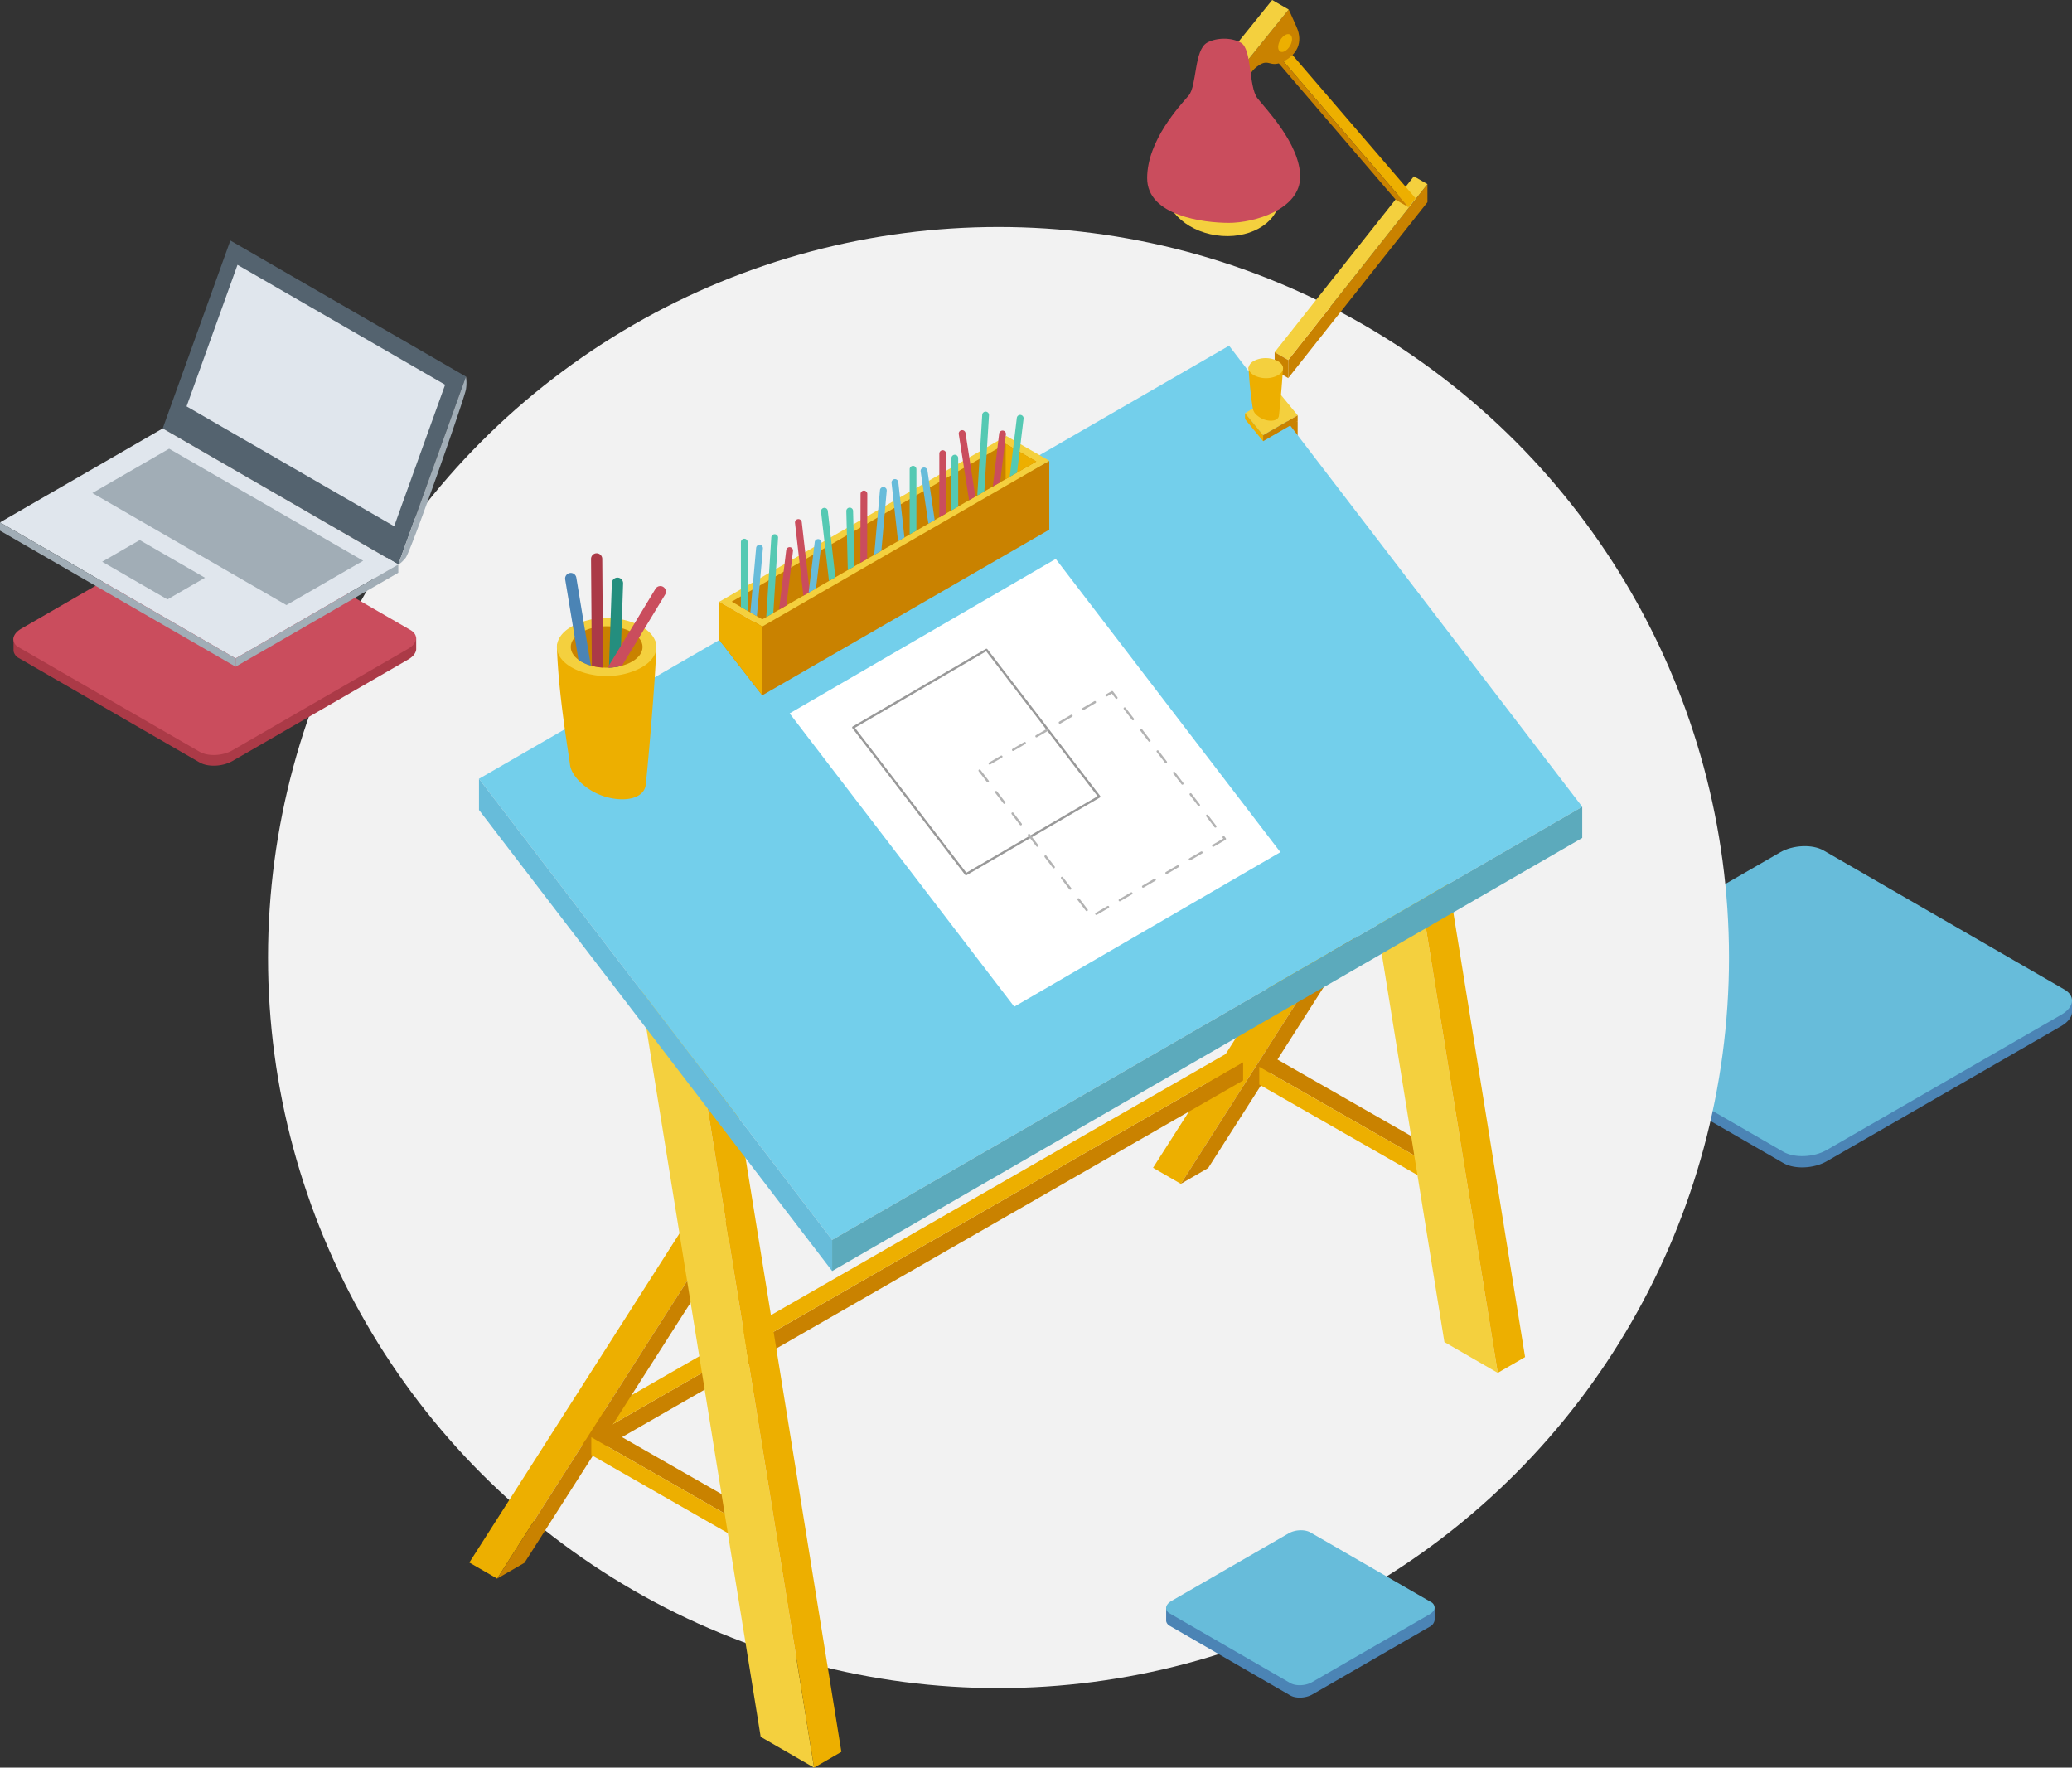 <svg id="ilustra" xmlns="http://www.w3.org/2000/svg" viewBox="0 0 919.02 783.94"><rect x="0" y="0" width="919.02" height="783.94" fill="#333333" stroke="none"/><defs><style>.cls-1{fill:#4b84b5;}.cls-2{fill:#67bcda;}.cls-3{fill:#f2f2f2;}.cls-4{fill:#c98200;}.cls-5{fill:#f4d03e;}.cls-6{fill:#edaf00;}.cls-7{fill:#73cfeb;}.cls-8,.cls-9{fill:#fff;}.cls-9{stroke:#999;}.cls-10,.cls-9{stroke-linecap:round;stroke-linejoin:round;}.cls-10{fill:none;stroke:#b3b3b3;stroke-dasharray:6;}.cls-11{fill:#5caabc;}.cls-12{fill:#1b1464;}.cls-13{fill:#ca4d5d;}.cls-14{fill:#ab3a47;}.cls-15{fill:#54636f;}.cls-16{fill:#e0e6ed;}.cls-17{fill:#a1adb6;}.cls-18{fill:#248e7e;}.cls-19{fill:#55c9b3;}</style></defs><title>arts-and-design_art</title><path class="cls-1" d="M791,515.82,684.17,454.15a6,6,0,0,1-3.3-4.28c0-.12,0-5.43,0-5.55-.1-2.24,1.51.55,4.72-1.3L789.6,383c5.7-3.3,14.33-3.66,19.27-.8l106.82,61.67c2.28,1.31,3.37-1.85,3.33,0,0,.08,0,5.08,0,5.15-.15,2.09-1.74,4.26-4.7,6L810.26,515C804.55,518.31,795.92,518.67,791,515.82Z"/><path class="cls-2" d="M791,510.82,684.17,449.15c-2.24-1.29-3.34-3-3.34-4.83,0-2.19,1.6-4.5,4.72-6.3L789.6,378c5.7-3.3,14.33-3.66,19.27-.8l106.82,61.67c2.31,1.33,3.4,3.13,3.33,5-.08,2.14-1.68,4.37-4.71,6.13L810.26,510C804.55,513.31,795.92,513.67,791,510.82Z"/><circle class="cls-3" cx="442.88" cy="424.67" r="324"/><polygon class="cls-4" points="633.13 89.67 571.38 167.68 571.38 159.68 633.13 81.67 633.13 89.67"/><polygon class="cls-5" points="565.37 156.2 627.12 78.2 633.13 81.67 571.38 159.68 565.37 156.2"/><polygon class="cls-4" points="565.37 156.2 565.37 164.2 571.38 167.68 571.38 159.68 565.37 156.2"/><polygon class="cls-4" points="575.57 186.82 575.57 194.71 570.63 194.71 570.63 188.57 575.57 186.82"/><polygon class="cls-6" points="523.75 525.03 511.42 517.91 511.42 517.91 612.8 359.14 625.13 366.26 523.75 525.03"/><polygon class="cls-4" points="535.87 518.03 637.25 359.26 625.13 366.26 523.75 525.03 535.87 518.03"/><polygon class="cls-4" points="629.16 513.52 558.55 473.13 565.37 469.2 635.98 509.59 629.16 513.52"/><polygon class="cls-6" points="629.16 521.4 558.55 481.01 558.55 473.13 629.16 513.52 629.16 521.4"/><polygon class="cls-5" points="640.65 595.2 586.01 256.6 609.67 270.26 664.32 608.86 664.32 608.86 640.65 595.2"/><polygon class="cls-6" points="676.44 601.86 664.32 608.86 609.67 270.26 621.8 263.26 676.44 601.86"/><polygon class="cls-4" points="258.14 647.55 551.38 479.18 551.38 471.07 551.38 471.07 258.14 639.45 258.14 647.55"/><polygon class="cls-6" points="258.14 639.45 251.13 635.41 544.38 467.03 544.38 467.03 551.38 471.07 258.14 639.45"/><polygon class="cls-6" points="220.5 700.11 208.17 692.99 208.17 692.99 309.56 534.22 321.88 541.34 220.5 700.11"/><polygon class="cls-4" points="232.62 693.11 334.01 534.34 321.88 541.34 220.5 700.11 232.62 693.11"/><polygon class="cls-4" points="332.88 677.8 262.27 637.41 269.09 633.48 339.7 673.87 332.88 677.8"/><polygon class="cls-6" points="332.88 685.67 262.27 645.29 262.27 637.41 332.88 677.8 332.88 685.67"/><polygon class="cls-5" points="337.4 770.28 282.76 431.68 306.42 445.34 361.07 783.94 361.07 783.94 337.4 770.28"/><polygon class="cls-6" points="373.19 776.94 361.07 783.94 306.42 445.34 318.55 438.34 373.19 776.94"/><polygon class="cls-7" points="701.79 357.82 369.09 549.9 212.45 345.4 319.04 283.86 545.15 153.32 701.79 357.82"/><polygon class="cls-8" points="567.9 377.94 449.86 446.46 350.24 316.39 468.27 247.88 567.9 377.94"/><polygon class="cls-9" points="487.56 353.29 428.48 387.71 378.46 322.63 437.54 288.2 487.56 353.29"/><polygon class="cls-10" points="543.3 372.05 484.22 406.48 434.2 341.39 493.28 306.96 543.3 372.05"/><polygon class="cls-2" points="369.09 563.71 212.45 359.21 212.45 345.4 369.09 549.9 369.09 563.71"/><polygon class="cls-11" points="369.09 563.71 701.79 371.63 701.79 357.82 369.09 549.9 369.09 563.71"/><polygon class="cls-4" points="465.4 234.89 338.1 308.38 319.04 283.86 465.4 204.36 465.4 234.89"/><polygon class="cls-5" points="465.4 204.36 338.1 277.86 319.04 266.86 446.35 193.36 465.4 204.36"/><polygon class="cls-6" points="319.04 266.86 319.04 283.86 338.1 308.38 338.1 277.86 319.04 266.86"/><polygon class="cls-4" points="459.63 204.68 338.13 274.68 324.55 266.83 446.05 196.83 459.63 204.68"/><polygon class="cls-6" points="459.63 204.68 446.05 196.83 446.05 212.5 459.63 204.68"/><path class="cls-6" d="M291.08,286c0,12.44-4.33,60.21-4.71,62.38-.73,4.22-5.64,6.95-13.71,5.87a27.46,27.46,0,0,1-14-6.22c-3.68-3.12-5.57-6.32-5.87-9.1-.46-4.09-5.15-31-5.76-51.9C246.72,277.06,291.08,277.67,291.08,286Z"/><path class="cls-5" d="M279.52,275.69c7.18,2.33,11,6.25,11.56,10.29.62,4.76-3.37,9.68-12,12.35a34,34,0,0,1-19.65.12C251.2,296,247.05,291.51,247,287c0-4.32,3.7-8.65,11.22-11.19A34,34,0,0,1,279.52,275.69Z"/><polygon class="cls-5" points="575.57 184.19 560.25 193.03 552.21 183.23 567.52 174.39 575.57 184.19"/><polygon class="cls-4" points="575.57 186.82 575.57 186.82 560.25 195.67 560.25 193.03 575.57 184.19 575.57 186.82"/><polygon class="cls-6" points="552.21 185.87 560.25 195.67 560.25 193.03 552.21 183.23 552.21 185.87"/><ellipse class="cls-4" cx="269.08" cy="286.94" rx="15.92" ry="9.19"/><path class="cls-6" d="M569,163c0,4.29-1.62,20.75-1.76,21.5-.26,1.46-1.95,2.39-4.74,2a9.49,9.49,0,0,1-4.82-2.18,5.14,5.14,0,0,1-2-3.15,174.06,174.06,0,0,1-1.88-17.91C553.75,159.82,569.05,160.12,569,163Z"/><path class="cls-5" d="M565.07,159.41c2.47.82,3.79,2.18,4,3.58.21,1.64-1.18,3.33-4.15,4.23a11.69,11.69,0,0,1-6.78,0c-2.85-.86-4.27-2.42-4.27-4s1.3-3,3.9-3.84A11.8,11.8,0,0,1,565.07,159.41Z"/><polyline class="cls-6" points="566.99 17.08 627.85 87.93 624.72 91.87 566.99 24.56"/><polyline class="cls-4" points="561.37 21.31 619.1 88.63 624.72 91.87 566.99 24.56"/><path class="cls-4" d="M549.43,31.66,571.58,4.22S573,7.14,575.1,12c3,6.82.21,12.45-6.44,15.55-6,2.78-5.85-2.69-12.17,2.86-3.51,3.08-6.8,14.15-6.8,14.15Z"/><polygon class="cls-5" points="542.12 27.44 564.27 0 571.58 4.22 549.43 31.66 542.12 27.44"/><polygon class="cls-12" points="543.01 25 543.27 37.89 550.58 42.11 550.32 29.21 543.01 25"/><ellipse class="cls-5" cx="542.22" cy="85.26" rx="19.3" ry="25.61" transform="translate(378.22 609.07) rotate(-81.55)"/><path class="cls-13" d="M550.39,18.94c-4.14-2.39-10.82-2.34-15,0-5.84,3.3-4.46,19.11-8.18,23.45S508.81,62.25,508.81,79s25.1,19.84,36.26,19.84,31.61-5.89,31.61-20.46-15.56-30.4-19-34.88C553.76,38.3,555.39,21.84,550.39,18.94Z"/><ellipse class="cls-6" cx="569.99" cy="19.1" rx="4.35" ry="2.51" transform="translate(268.46 503.17) rotate(-60)"/><path class="cls-1" d="M572.3,751.93l-53.41-30.84a3,3,0,0,1-1.65-2.13c0-.07,0-5.72,0-5.78-.05-1.12.75.27,2.36-.65l52-30c2.86-1.65,7.17-1.82,9.64-.4l53.41,30.84c1.14.66,1.69-.93,1.67,0,0,0,0,5.54,0,5.58a4.09,4.09,0,0,1-2.35,3l-52,30C579.08,753.17,574.77,753.35,572.3,751.93Z"/><path class="cls-2" d="M572.3,746.43l-53.41-30.84a2.85,2.85,0,0,1-1.67-2.41c0-1.1.8-2.25,2.36-3.15l52-30c2.86-1.65,7.17-1.82,9.64-.4l53.41,30.84a2.84,2.84,0,0,1,1.67,2.5c0,1.07-.84,2.18-2.36,3.06l-52,30C579.08,747.67,574.77,747.85,572.3,746.43Z"/><path class="cls-14" d="M88.54,338.15,8.43,291.9A4.48,4.48,0,0,1,6,288.69c0-.09,0-5.07,0-5.16-.07-1.69,1.13.41,3.54-1l78-45.05c4.27-2.47,10.75-2.74,14.45-.6l80.11,46.25c1.71,1,2.53-1.38,2.5,0V288c-.12,1.56-1.31,3.19-3.53,4.48l-78,45.05C98.72,340,92.25,340.29,88.54,338.15Z"/><path class="cls-13" d="M88.54,333.4,8.43,287.15a4.29,4.29,0,0,1-2.5-3.62c0-1.65,1.2-3.38,3.54-4.73l78-45.05c4.27-2.47,10.75-2.74,14.45-.6l80.11,46.25c1.73,1,2.56,2.35,2.5,3.75-.06,1.6-1.25,3.28-3.53,4.6L103,332.8C98.72,335.27,92.25,335.54,88.54,333.4Z"/><polygon class="cls-15" points="176.67 250.34 72.17 190.01 102.17 106.67 206.67 167.01 176.67 250.34"/><polygon class="cls-16" points="104.5 292.01 0 231.68 72.17 190.01 176.67 250.34 104.5 292.01"/><polygon class="cls-17" points="127.04 268.35 40.97 218.66 75.02 199 161.09 248.69 127.04 268.35"/><polygon class="cls-17" points="74.27 265.84 45.32 249.13 61.97 239.52 90.92 256.23 74.27 265.84"/><polygon class="cls-17" points="176.67 254.01 104.5 295.68 104.5 292.01 176.67 250.34 176.67 254.01"/><polygon class="cls-17" points="0 235.34 104.5 295.68 104.5 292.01 0 231.68 0 235.34"/><path class="cls-17" d="M179.89,247.45c2.36-2.79,26.3-71.27,26.78-74.77a17.65,17.65,0,0,0,0-5.67l-30,83.33S177.53,250.24,179.89,247.45Z"/><polygon class="cls-16" points="174.83 233.39 82.75 180.23 105.34 117.46 197.43 170.63 174.83 233.39 174.83 233.39"/><path class="cls-1" d="M256.61,292.87a10.38,10.38,0,0,1,1.21.57,18.69,18.69,0,0,0,4.24,1.75l-6.43-39a2.5,2.5,0,0,0-4.94.82Z"/><path class="cls-14" d="M267.49,296.09l-.36-48.23a2.5,2.5,0,0,0-2.5-2.48h0a2.49,2.49,0,0,0-2.48,2.51l.36,47.41A25.69,25.69,0,0,0,267.49,296.09Z"/><path class="cls-18" d="M275.13,295.45l1.25-36.69a2.5,2.5,0,0,0-5-.17l-1.28,37.52A25.93,25.93,0,0,0,275.13,295.45Z"/><path class="cls-13" d="M294.18,260.29a2.5,2.5,0,0,0-3.44.84l-21.24,35a26.33,26.33,0,0,0,6.38-.88L295,263.72A2.49,2.49,0,0,0,294.18,260.29Z"/><path class="cls-19" d="M331.63,270.92v-30.5a1.5,1.5,0,1,0-3,0v28.77Z"/><path class="cls-2" d="M335.71,273.27l2.67-30a1.5,1.5,0,0,0-3-.27l-2.55,28.58Z"/><path class="cls-19" d="M343,271.86l2.11-33.34a1.5,1.5,0,0,0-3-.19l-2.23,35.32Z"/><path class="cls-13" d="M348.81,268.52l2.92-24.17a1.5,1.5,0,0,0-3-.36l-3.19,26.4Z"/><path class="cls-13" d="M356.32,264.2l2.83-1.64-3.53-31a1.5,1.5,0,0,0-3,.34Z"/><path class="cls-2" d="M361.93,261l2.44-20.23a1.5,1.5,0,1,0-3-.36l-2.71,22.47Z"/><path class="cls-19" d="M367.69,257.65l2.83-1.64-3.35-29.44a1.5,1.5,0,0,0-3,.34Z"/><path class="cls-19" d="M379,251.15l-.62-24.55a1.5,1.5,0,0,0-3,.07l.66,26.19Z"/><path class="cls-13" d="M384.62,247.89l.07-28.81a1.5,1.5,0,0,0-3,0l-.07,30.55Z"/><path class="cls-2" d="M390.93,244.26l2.37-26.61a1.5,1.5,0,0,0-3-.27l-2.56,28.71Z"/><path class="cls-2" d="M398.32,240l2.84-1.64-2.72-24.54a1.5,1.5,0,1,0-3,.33Z"/><path class="cls-19" d="M406.47,235.31v-27.2a1.5,1.5,0,0,0-3,0V237Z"/><path class="cls-2" d="M411.77,232.25l2.8-1.61-3.22-22a1.5,1.5,0,1,0-3,.43Z"/><path class="cls-13" d="M419.63,227.72V201.17a1.5,1.5,0,1,0-3,0v28.28Z"/><path class="cls-19" d="M425,224.65V203.17a1.5,1.5,0,1,0-3,0v23.21Z"/><path class="cls-13" d="M429.82,221.85l2.79-1.61-4.36-28.18a1.5,1.5,0,0,0-3,.46Z"/><path class="cls-19" d="M436.59,218l2.07-33.84a1.5,1.5,0,0,0-3-.19l-2.17,35.32a1.42,1.42,0,0,0,.06.46Z"/><path class="cls-13" d="M443.61,213.91l2.56-21.27a1.5,1.5,0,1,0-3-.36l-2.83,23.5Z"/><path class="cls-19" d="M451.11,209.59,454,185.7a1.5,1.5,0,1,0-3-.36l-3.15,26.12Z"/></svg>